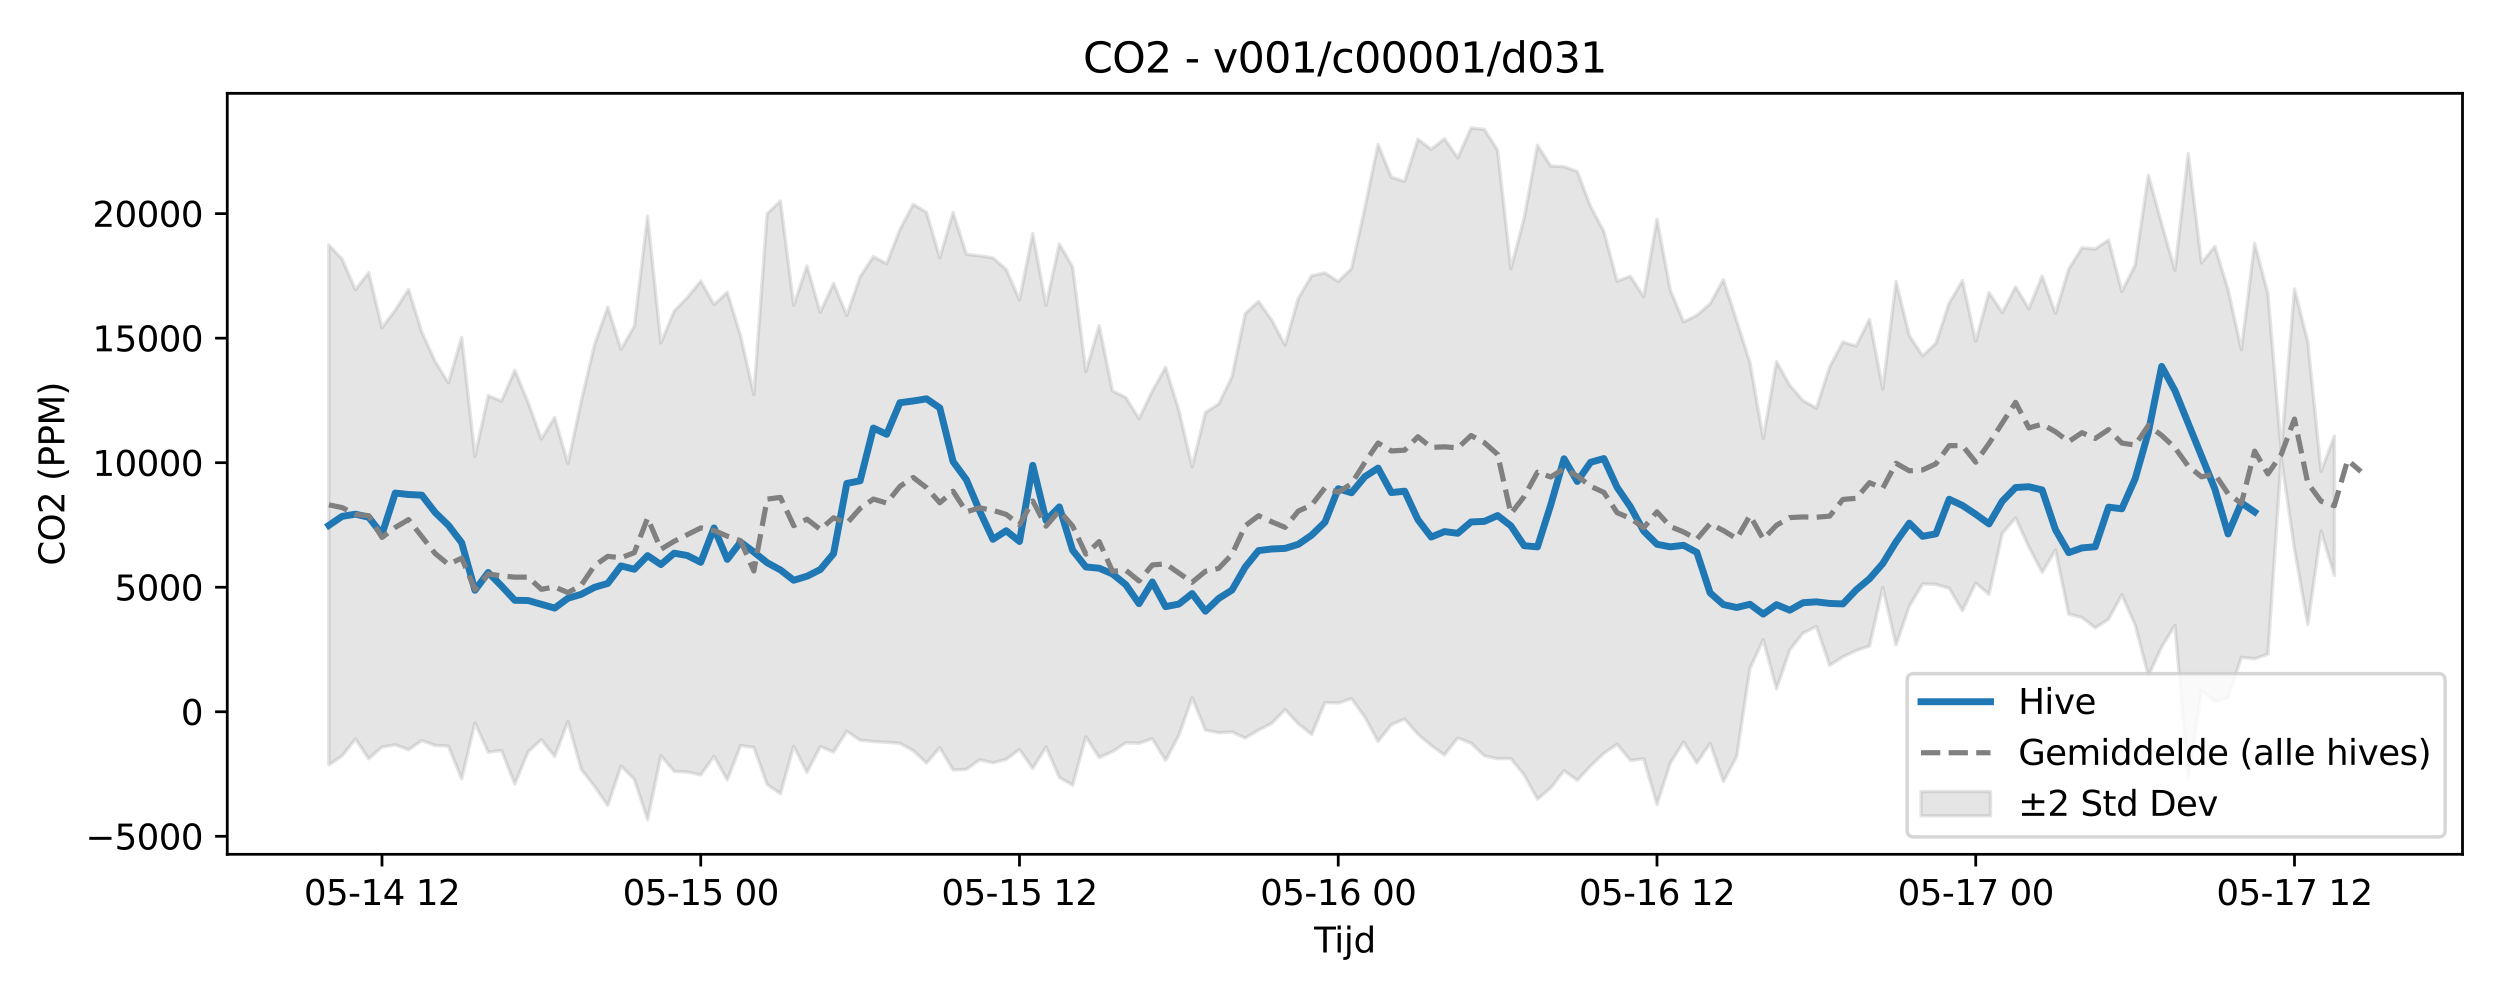 <?xml version="1.0" encoding="utf-8" standalone="no"?>
<!DOCTYPE svg PUBLIC "-//W3C//DTD SVG 1.1//EN"
  "http://www.w3.org/Graphics/SVG/1.1/DTD/svg11.dtd">
<svg xmlns:xlink="http://www.w3.org/1999/xlink" width="720pt" height="288pt" viewBox="0 0 720 288" xmlns="http://www.w3.org/2000/svg" version="1.1">
 <defs>
  <style type="text/css">*{stroke-linejoin: round; stroke-linecap: butt}</style>
 </defs>
 <g id="figure_1">
  <g id="patch_1">
   <path d="M 0 288 
L 720 288 
L 720 0 
L 0 0 
z
" style="fill: #ffffff"/>
  </g>
  <g id="axes_1">
   <g id="patch_2">
    <path d="M 65.45 246.04 
L 709.2 246.04 
L 709.2 26.88 
L 65.45 26.88 
z
" style="fill: #ffffff"/>
   </g>
   <g id="FillBetweenPolyCollection_1">
    <defs>
     <path id="mbd00a6a87f" d="M 94.711 -217.484 
L 94.711 -67.719 
L 98.536 -70.3 
L 102.361 -75.153 
L 106.186 -69.49 
L 110.011 -72.833 
L 113.836 -73.496 
L 117.661 -72.071 
L 121.486 -74.712 
L 125.311 -73.316 
L 129.136 -73.139 
L 132.962 -63.67 
L 136.787 -79.808 
L 140.612 -71.37 
L 144.437 -71.847 
L 148.262 -62.222 
L 152.087 -71.43 
L 155.912 -75.004 
L 159.737 -70.126 
L 163.562 -80.148 
L 167.387 -66.465 
L 171.212 -61.518 
L 175.037 -56.016 
L 178.862 -67.358 
L 182.687 -63.566 
L 186.512 -51.922 
L 190.337 -70.375 
L 194.162 -65.839 
L 197.987 -65.643 
L 201.812 -64.826 
L 205.637 -70.174 
L 209.462 -63.376 
L 213.287 -73.263 
L 217.112 -72.746 
L 220.937 -62.05 
L 224.762 -59.396 
L 228.587 -73.09 
L 232.412 -65.553 
L 236.237 -72.99 
L 240.062 -71.408 
L 243.887 -77.386 
L 247.712 -74.839 
L 251.537 -74.431 
L 255.362 -74.228 
L 259.187 -73.925 
L 263.012 -71.822 
L 266.837 -68.265 
L 270.662 -72.653 
L 274.487 -66.238 
L 278.312 -66.418 
L 282.137 -69.169 
L 285.962 -68.306 
L 289.787 -69.302 
L 293.612 -72.132 
L 297.437 -66.703 
L 301.262 -72.861 
L 305.087 -64.097 
L 308.912 -61.862 
L 312.737 -75.792 
L 316.562 -69.828 
L 320.387 -71.517 
L 324.212 -74.045 
L 328.037 -73.94 
L 331.862 -75.235 
L 335.687 -69.012 
L 339.512 -76.202 
L 343.337 -87.072 
L 347.162 -77.752 
L 350.987 -76.963 
L 354.812 -77.187 
L 358.637 -75.434 
L 362.462 -77.743 
L 366.287 -79.683 
L 370.112 -83.624 
L 373.937 -79.524 
L 377.762 -76.484 
L 381.587 -85.646 
L 385.412 -85.521 
L 389.238 -86.777 
L 393.063 -81.529 
L 396.888 -74.449 
L 400.713 -79.289 
L 404.538 -80.915 
L 408.363 -76.555 
L 412.188 -73.286 
L 416.013 -70.595 
L 419.838 -75.454 
L 423.663 -73.965 
L 427.488 -70.311 
L 431.313 -69.505 
L 435.138 -69.524 
L 438.963 -64.808 
L 442.788 -57.842 
L 446.613 -61.063 
L 450.438 -66.044 
L 454.263 -63.276 
L 458.088 -67.404 
L 461.913 -71.04 
L 465.738 -73.646 
L 469.563 -68.979 
L 473.388 -69.474 
L 477.213 -56.308 
L 481.038 -68.233 
L 484.863 -74.312 
L 488.688 -68.246 
L 492.513 -73.902 
L 496.338 -62.924 
L 500.163 -70.121 
L 503.988 -95.517 
L 507.813 -103.771 
L 511.638 -89.599 
L 515.463 -100.86 
L 519.288 -105.647 
L 523.113 -107.594 
L 526.938 -96.389 
L 530.763 -98.827 
L 534.588 -100.634 
L 538.413 -101.928 
L 542.238 -118.801 
L 546.063 -102.253 
L 549.888 -113.442 
L 553.713 -119.812 
L 557.538 -119.701 
L 561.363 -118.579 
L 565.188 -112.114 
L 569.013 -120.1 
L 572.838 -116.815 
L 576.663 -134.402 
L 580.488 -138.836 
L 584.313 -130.461 
L 588.138 -123.151 
L 591.963 -129.571 
L 595.788 -111.133 
L 599.613 -110.174 
L 603.438 -107.184 
L 607.263 -109.648 
L 611.088 -116.718 
L 614.913 -108.03 
L 618.738 -93.376 
L 622.563 -101.662 
L 626.388 -107.893 
L 630.213 -63.744 
L 634.038 -89.079 
L 637.863 -85.968 
L 641.688 -87.015 
L 645.514 -98.702 
L 649.339 -98.279 
L 653.164 -99.632 
L 656.989 -156.094 
L 660.814 -129.819 
L 664.639 -108.152 
L 668.464 -135.073 
L 672.289 -122.275 
L 672.289 -162.425 
L 672.289 -162.425 
L 668.464 -152.25 
L 664.639 -189.584 
L 660.814 -204.785 
L 656.989 -158.123 
L 653.164 -203.417 
L 649.339 -217.888 
L 645.514 -187.303 
L 641.688 -204.616 
L 637.863 -217.02 
L 634.038 -212.27 
L 630.213 -243.749 
L 626.388 -210.196 
L 622.563 -223.555 
L 618.738 -237.526 
L 614.913 -211.611 
L 611.088 -204.088 
L 607.263 -218.904 
L 603.438 -216.289 
L 599.613 -216.607 
L 595.788 -210.497 
L 591.963 -197.783 
L 588.138 -208.51 
L 584.313 -199.062 
L 580.488 -205.387 
L 576.663 -197.98 
L 572.838 -203.743 
L 569.013 -189.713 
L 565.188 -207.173 
L 561.363 -200.736 
L 557.538 -189.141 
L 553.713 -185.522 
L 549.888 -191.37 
L 546.063 -206.918 
L 542.238 -175.982 
L 538.413 -196.033 
L 534.588 -188.337 
L 530.763 -189.512 
L 526.938 -182.314 
L 523.113 -170.478 
L 519.288 -172.599 
L 515.463 -177.018 
L 511.638 -183.851 
L 507.813 -161.713 
L 503.988 -183.57 
L 500.163 -195.626 
L 496.338 -207.461 
L 492.513 -200.502 
L 488.688 -197.186 
L 484.863 -195.291 
L 481.038 -204.503 
L 477.213 -224.881 
L 473.388 -202.535 
L 469.563 -208.434 
L 465.738 -207.035 
L 461.913 -221.353 
L 458.088 -228.522 
L 454.263 -238.578 
L 450.438 -239.986 
L 446.613 -240.192 
L 442.788 -246.159 
L 438.963 -225.201 
L 435.138 -210.596 
L 431.313 -244.747 
L 427.488 -250.734 
L 423.663 -251.158 
L 419.838 -242.551 
L 416.013 -248.047 
L 412.188 -244.994 
L 408.363 -247.901 
L 404.538 -235.784 
L 400.713 -236.961 
L 396.888 -246.359 
L 393.063 -228.104 
L 389.238 -210.613 
L 385.412 -206.952 
L 381.587 -209.394 
L 377.762 -208.617 
L 373.937 -202.129 
L 370.112 -188.618 
L 366.287 -195.745 
L 362.462 -201.209 
L 358.637 -197.718 
L 354.812 -179.487 
L 350.987 -171.655 
L 347.162 -169.2 
L 343.337 -153.536 
L 339.512 -169.801 
L 335.687 -182.22 
L 331.862 -175.342 
L 328.037 -167.423 
L 324.212 -173.556 
L 320.387 -175.422 
L 316.562 -194.235 
L 312.737 -181.004 
L 308.912 -211.136 
L 305.087 -217.717 
L 301.262 -200.076 
L 297.437 -220.736 
L 293.612 -201.631 
L 289.787 -210.402 
L 285.962 -213.745 
L 282.137 -214.321 
L 278.312 -214.778 
L 274.487 -226.817 
L 270.662 -213.743 
L 266.837 -226.844 
L 263.012 -229.158 
L 259.187 -221.926 
L 255.362 -212.033 
L 251.537 -214.105 
L 247.712 -208.302 
L 243.887 -197.178 
L 240.062 -206.328 
L 236.237 -198.048 
L 232.412 -211.383 
L 228.587 -200.125 
L 224.762 -230.116 
L 220.937 -226.444 
L 217.112 -174.367 
L 213.287 -191.289 
L 209.462 -203.805 
L 205.637 -200.29 
L 201.812 -207.072 
L 197.987 -202.358 
L 194.162 -198.39 
L 190.337 -189.245 
L 186.512 -225.744 
L 182.687 -194.085 
L 178.862 -187.406 
L 175.037 -199.525 
L 171.212 -188.665 
L 167.387 -172.435 
L 163.562 -154.523 
L 159.737 -167.793 
L 155.912 -161.553 
L 152.087 -172.149 
L 148.262 -181.331 
L 144.437 -172.491 
L 140.612 -174.036 
L 136.787 -156.578 
L 132.962 -190.845 
L 129.136 -177.748 
L 125.311 -183.89 
L 121.486 -192.369 
L 117.661 -204.636 
L 113.836 -198.715 
L 110.011 -193.614 
L 106.186 -209.475 
L 102.361 -204.58 
L 98.536 -213.331 
L 94.711 -217.484 
z
" style="stroke: #808080; stroke-opacity: 0.2"/>
    </defs>
    <g clip-path="url(#pf052d37b49)">
     <use xlink:href="#mbd00a6a87f" x="0" y="288" style="fill: #808080; fill-opacity: 0.2; stroke: #808080; stroke-opacity: 0.2"/>
    </g>
   </g>
   <g id="matplotlib.axis_1">
    <g id="xtick_1">
     <g id="line2d_1">
      <defs>
       <path id="m61d71267be" d="M 0 0 
L 0 3.5 
" style="stroke: #000000; stroke-width: 0.8"/>
      </defs>
      <g>
       <use xlink:href="#m61d71267be" x="110.011" y="246.04" style="stroke: #000000; stroke-width: 0.8"/>
      </g>
     </g>
     <g id="text_1">
      <!-- 05-14 12 -->
      <g transform="translate(87.531 260.638) scale(0.1 -0.1)">
       <defs>
        <path id="DejaVuSans-30" d="M 2034 4250 
Q 1547 4250 1301 3770 
Q 1056 3291 1056 2328 
Q 1056 1369 1301 889 
Q 1547 409 2034 409 
Q 2525 409 2770 889 
Q 3016 1369 3016 2328 
Q 3016 3291 2770 3770 
Q 2525 4250 2034 4250 
z
M 2034 4750 
Q 2819 4750 3233 4129 
Q 3647 3509 3647 2328 
Q 3647 1150 3233 529 
Q 2819 -91 2034 -91 
Q 1250 -91 836 529 
Q 422 1150 422 2328 
Q 422 3509 836 4129 
Q 1250 4750 2034 4750 
z
" transform="scale(0.016)"/>
        <path id="DejaVuSans-35" d="M 691 4666 
L 3169 4666 
L 3169 4134 
L 1269 4134 
L 1269 2991 
Q 1406 3038 1543 3061 
Q 1681 3084 1819 3084 
Q 2600 3084 3056 2656 
Q 3513 2228 3513 1497 
Q 3513 744 3044 326 
Q 2575 -91 1722 -91 
Q 1428 -91 1123 -41 
Q 819 9 494 109 
L 494 744 
Q 775 591 1075 516 
Q 1375 441 1709 441 
Q 2250 441 2565 725 
Q 2881 1009 2881 1497 
Q 2881 1984 2565 2268 
Q 2250 2553 1709 2553 
Q 1456 2553 1204 2497 
Q 953 2441 691 2322 
L 691 4666 
z
" transform="scale(0.016)"/>
        <path id="DejaVuSans-2d" d="M 313 2009 
L 1997 2009 
L 1997 1497 
L 313 1497 
L 313 2009 
z
" transform="scale(0.016)"/>
        <path id="DejaVuSans-31" d="M 794 531 
L 1825 531 
L 1825 4091 
L 703 3866 
L 703 4441 
L 1819 4666 
L 2450 4666 
L 2450 531 
L 3481 531 
L 3481 0 
L 794 0 
L 794 531 
z
" transform="scale(0.016)"/>
        <path id="DejaVuSans-34" d="M 2419 4116 
L 825 1625 
L 2419 1625 
L 2419 4116 
z
M 2253 4666 
L 3047 4666 
L 3047 1625 
L 3713 1625 
L 3713 1100 
L 3047 1100 
L 3047 0 
L 2419 0 
L 2419 1100 
L 313 1100 
L 313 1709 
L 2253 4666 
z
" transform="scale(0.016)"/>
        <path id="DejaVuSans-20" transform="scale(0.016)"/>
        <path id="DejaVuSans-32" d="M 1228 531 
L 3431 531 
L 3431 0 
L 469 0 
L 469 531 
Q 828 903 1448 1529 
Q 2069 2156 2228 2338 
Q 2531 2678 2651 2914 
Q 2772 3150 2772 3378 
Q 2772 3750 2511 3984 
Q 2250 4219 1831 4219 
Q 1534 4219 1204 4116 
Q 875 4013 500 3803 
L 500 4441 
Q 881 4594 1212 4672 
Q 1544 4750 1819 4750 
Q 2544 4750 2975 4387 
Q 3406 4025 3406 3419 
Q 3406 3131 3298 2873 
Q 3191 2616 2906 2266 
Q 2828 2175 2409 1742 
Q 1991 1309 1228 531 
z
" transform="scale(0.016)"/>
       </defs>
       <use xlink:href="#DejaVuSans-30"/>
       <use xlink:href="#DejaVuSans-35" transform="translate(63.623 0)"/>
       <use xlink:href="#DejaVuSans-2d" transform="translate(127.246 0)"/>
       <use xlink:href="#DejaVuSans-31" transform="translate(163.33 0)"/>
       <use xlink:href="#DejaVuSans-34" transform="translate(226.953 0)"/>
       <use xlink:href="#DejaVuSans-20" transform="translate(290.576 0)"/>
       <use xlink:href="#DejaVuSans-31" transform="translate(322.363 0)"/>
       <use xlink:href="#DejaVuSans-32" transform="translate(385.986 0)"/>
      </g>
     </g>
    </g>
    <g id="xtick_2">
     <g id="line2d_2">
      <g>
       <use xlink:href="#m61d71267be" x="201.812" y="246.04" style="stroke: #000000; stroke-width: 0.8"/>
      </g>
     </g>
     <g id="text_2">
      <!-- 05-15 00 -->
      <g transform="translate(179.331 260.638) scale(0.1 -0.1)">
       <use xlink:href="#DejaVuSans-30"/>
       <use xlink:href="#DejaVuSans-35" transform="translate(63.623 0)"/>
       <use xlink:href="#DejaVuSans-2d" transform="translate(127.246 0)"/>
       <use xlink:href="#DejaVuSans-31" transform="translate(163.33 0)"/>
       <use xlink:href="#DejaVuSans-35" transform="translate(226.953 0)"/>
       <use xlink:href="#DejaVuSans-20" transform="translate(290.576 0)"/>
       <use xlink:href="#DejaVuSans-30" transform="translate(322.363 0)"/>
       <use xlink:href="#DejaVuSans-30" transform="translate(385.986 0)"/>
      </g>
     </g>
    </g>
    <g id="xtick_3">
     <g id="line2d_3">
      <g>
       <use xlink:href="#m61d71267be" x="293.612" y="246.04" style="stroke: #000000; stroke-width: 0.8"/>
      </g>
     </g>
     <g id="text_3">
      <!-- 05-15 12 -->
      <g transform="translate(271.132 260.638) scale(0.1 -0.1)">
       <use xlink:href="#DejaVuSans-30"/>
       <use xlink:href="#DejaVuSans-35" transform="translate(63.623 0)"/>
       <use xlink:href="#DejaVuSans-2d" transform="translate(127.246 0)"/>
       <use xlink:href="#DejaVuSans-31" transform="translate(163.33 0)"/>
       <use xlink:href="#DejaVuSans-35" transform="translate(226.953 0)"/>
       <use xlink:href="#DejaVuSans-20" transform="translate(290.576 0)"/>
       <use xlink:href="#DejaVuSans-31" transform="translate(322.363 0)"/>
       <use xlink:href="#DejaVuSans-32" transform="translate(385.986 0)"/>
      </g>
     </g>
    </g>
    <g id="xtick_4">
     <g id="line2d_4">
      <g>
       <use xlink:href="#m61d71267be" x="385.412" y="246.04" style="stroke: #000000; stroke-width: 0.8"/>
      </g>
     </g>
     <g id="text_4">
      <!-- 05-16 00 -->
      <g transform="translate(362.932 260.638) scale(0.1 -0.1)">
       <defs>
        <path id="DejaVuSans-36" d="M 2113 2584 
Q 1688 2584 1439 2293 
Q 1191 2003 1191 1497 
Q 1191 994 1439 701 
Q 1688 409 2113 409 
Q 2538 409 2786 701 
Q 3034 994 3034 1497 
Q 3034 2003 2786 2293 
Q 2538 2584 2113 2584 
z
M 3366 4563 
L 3366 3988 
Q 3128 4100 2886 4159 
Q 2644 4219 2406 4219 
Q 1781 4219 1451 3797 
Q 1122 3375 1075 2522 
Q 1259 2794 1537 2939 
Q 1816 3084 2150 3084 
Q 2853 3084 3261 2657 
Q 3669 2231 3669 1497 
Q 3669 778 3244 343 
Q 2819 -91 2113 -91 
Q 1303 -91 875 529 
Q 447 1150 447 2328 
Q 447 3434 972 4092 
Q 1497 4750 2381 4750 
Q 2619 4750 2861 4703 
Q 3103 4656 3366 4563 
z
" transform="scale(0.016)"/>
       </defs>
       <use xlink:href="#DejaVuSans-30"/>
       <use xlink:href="#DejaVuSans-35" transform="translate(63.623 0)"/>
       <use xlink:href="#DejaVuSans-2d" transform="translate(127.246 0)"/>
       <use xlink:href="#DejaVuSans-31" transform="translate(163.33 0)"/>
       <use xlink:href="#DejaVuSans-36" transform="translate(226.953 0)"/>
       <use xlink:href="#DejaVuSans-20" transform="translate(290.576 0)"/>
       <use xlink:href="#DejaVuSans-30" transform="translate(322.363 0)"/>
       <use xlink:href="#DejaVuSans-30" transform="translate(385.986 0)"/>
      </g>
     </g>
    </g>
    <g id="xtick_5">
     <g id="line2d_5">
      <g>
       <use xlink:href="#m61d71267be" x="477.213" y="246.04" style="stroke: #000000; stroke-width: 0.8"/>
      </g>
     </g>
     <g id="text_5">
      <!-- 05-16 12 -->
      <g transform="translate(454.732 260.638) scale(0.1 -0.1)">
       <use xlink:href="#DejaVuSans-30"/>
       <use xlink:href="#DejaVuSans-35" transform="translate(63.623 0)"/>
       <use xlink:href="#DejaVuSans-2d" transform="translate(127.246 0)"/>
       <use xlink:href="#DejaVuSans-31" transform="translate(163.33 0)"/>
       <use xlink:href="#DejaVuSans-36" transform="translate(226.953 0)"/>
       <use xlink:href="#DejaVuSans-20" transform="translate(290.576 0)"/>
       <use xlink:href="#DejaVuSans-31" transform="translate(322.363 0)"/>
       <use xlink:href="#DejaVuSans-32" transform="translate(385.986 0)"/>
      </g>
     </g>
    </g>
    <g id="xtick_6">
     <g id="line2d_6">
      <g>
       <use xlink:href="#m61d71267be" x="569.013" y="246.04" style="stroke: #000000; stroke-width: 0.8"/>
      </g>
     </g>
     <g id="text_6">
      <!-- 05-17 00 -->
      <g transform="translate(546.533 260.638) scale(0.1 -0.1)">
       <defs>
        <path id="DejaVuSans-37" d="M 525 4666 
L 3525 4666 
L 3525 4397 
L 1831 0 
L 1172 0 
L 2766 4134 
L 525 4134 
L 525 4666 
z
" transform="scale(0.016)"/>
       </defs>
       <use xlink:href="#DejaVuSans-30"/>
       <use xlink:href="#DejaVuSans-35" transform="translate(63.623 0)"/>
       <use xlink:href="#DejaVuSans-2d" transform="translate(127.246 0)"/>
       <use xlink:href="#DejaVuSans-31" transform="translate(163.33 0)"/>
       <use xlink:href="#DejaVuSans-37" transform="translate(226.953 0)"/>
       <use xlink:href="#DejaVuSans-20" transform="translate(290.576 0)"/>
       <use xlink:href="#DejaVuSans-30" transform="translate(322.363 0)"/>
       <use xlink:href="#DejaVuSans-30" transform="translate(385.986 0)"/>
      </g>
     </g>
    </g>
    <g id="xtick_7">
     <g id="line2d_7">
      <g>
       <use xlink:href="#m61d71267be" x="660.814" y="246.04" style="stroke: #000000; stroke-width: 0.8"/>
      </g>
     </g>
     <g id="text_7">
      <!-- 05-17 12 -->
      <g transform="translate(638.333 260.638) scale(0.1 -0.1)">
       <use xlink:href="#DejaVuSans-30"/>
       <use xlink:href="#DejaVuSans-35" transform="translate(63.623 0)"/>
       <use xlink:href="#DejaVuSans-2d" transform="translate(127.246 0)"/>
       <use xlink:href="#DejaVuSans-31" transform="translate(163.33 0)"/>
       <use xlink:href="#DejaVuSans-37" transform="translate(226.953 0)"/>
       <use xlink:href="#DejaVuSans-20" transform="translate(290.576 0)"/>
       <use xlink:href="#DejaVuSans-31" transform="translate(322.363 0)"/>
       <use xlink:href="#DejaVuSans-32" transform="translate(385.986 0)"/>
      </g>
     </g>
    </g>
    <g id="text_8">
     <!-- Tijd -->
     <g transform="translate(378.475 274.317) scale(0.1 -0.1)">
      <defs>
       <path id="DejaVuSans-54" d="M -19 4666 
L 3928 4666 
L 3928 4134 
L 2272 4134 
L 2272 0 
L 1638 0 
L 1638 4134 
L -19 4134 
L -19 4666 
z
" transform="scale(0.016)"/>
       <path id="DejaVuSans-69" d="M 603 3500 
L 1178 3500 
L 1178 0 
L 603 0 
L 603 3500 
z
M 603 4863 
L 1178 4863 
L 1178 4134 
L 603 4134 
L 603 4863 
z
" transform="scale(0.016)"/>
       <path id="DejaVuSans-6a" d="M 603 3500 
L 1178 3500 
L 1178 -63 
Q 1178 -731 923 -1031 
Q 669 -1331 103 -1331 
L -116 -1331 
L -116 -844 
L 38 -844 
Q 366 -844 484 -692 
Q 603 -541 603 -63 
L 603 3500 
z
M 603 4863 
L 1178 4863 
L 1178 4134 
L 603 4134 
L 603 4863 
z
" transform="scale(0.016)"/>
       <path id="DejaVuSans-64" d="M 2906 2969 
L 2906 4863 
L 3481 4863 
L 3481 0 
L 2906 0 
L 2906 525 
Q 2725 213 2448 61 
Q 2172 -91 1784 -91 
Q 1150 -91 751 415 
Q 353 922 353 1747 
Q 353 2572 751 3078 
Q 1150 3584 1784 3584 
Q 2172 3584 2448 3432 
Q 2725 3281 2906 2969 
z
M 947 1747 
Q 947 1113 1208 752 
Q 1469 391 1925 391 
Q 2381 391 2643 752 
Q 2906 1113 2906 1747 
Q 2906 2381 2643 2742 
Q 2381 3103 1925 3103 
Q 1469 3103 1208 2742 
Q 947 2381 947 1747 
z
" transform="scale(0.016)"/>
      </defs>
      <use xlink:href="#DejaVuSans-54"/>
      <use xlink:href="#DejaVuSans-69" transform="translate(57.959 0)"/>
      <use xlink:href="#DejaVuSans-6a" transform="translate(85.742 0)"/>
      <use xlink:href="#DejaVuSans-64" transform="translate(113.525 0)"/>
     </g>
    </g>
   </g>
   <g id="matplotlib.axis_2">
    <g id="ytick_1">
     <g id="line2d_8">
      <defs>
       <path id="mc02ffbffc0" d="M 0 0 
L -3.5 0 
" style="stroke: #000000; stroke-width: 0.8"/>
      </defs>
      <g>
       <use xlink:href="#mc02ffbffc0" x="65.45" y="240.855" style="stroke: #000000; stroke-width: 0.8"/>
      </g>
     </g>
     <g id="text_9">
      <!-- −5000 -->
      <g transform="translate(24.62 244.654) scale(0.1 -0.1)">
       <defs>
        <path id="DejaVuSans-2212" d="M 678 2272 
L 4684 2272 
L 4684 1741 
L 678 1741 
L 678 2272 
z
" transform="scale(0.016)"/>
       </defs>
       <use xlink:href="#DejaVuSans-2212"/>
       <use xlink:href="#DejaVuSans-35" transform="translate(83.789 0)"/>
       <use xlink:href="#DejaVuSans-30" transform="translate(147.412 0)"/>
       <use xlink:href="#DejaVuSans-30" transform="translate(211.035 0)"/>
       <use xlink:href="#DejaVuSans-30" transform="translate(274.658 0)"/>
      </g>
     </g>
    </g>
    <g id="ytick_2">
     <g id="line2d_9">
      <g>
       <use xlink:href="#mc02ffbffc0" x="65.45" y="204.989" style="stroke: #000000; stroke-width: 0.8"/>
      </g>
     </g>
     <g id="text_10">
      <!-- 0 -->
      <g transform="translate(52.087 208.788) scale(0.1 -0.1)">
       <use xlink:href="#DejaVuSans-30"/>
      </g>
     </g>
    </g>
    <g id="ytick_3">
     <g id="line2d_10">
      <g>
       <use xlink:href="#mc02ffbffc0" x="65.45" y="169.124" style="stroke: #000000; stroke-width: 0.8"/>
      </g>
     </g>
     <g id="text_11">
      <!-- 5000 -->
      <g transform="translate(33 172.923) scale(0.1 -0.1)">
       <use xlink:href="#DejaVuSans-35"/>
       <use xlink:href="#DejaVuSans-30" transform="translate(63.623 0)"/>
       <use xlink:href="#DejaVuSans-30" transform="translate(127.246 0)"/>
       <use xlink:href="#DejaVuSans-30" transform="translate(190.869 0)"/>
      </g>
     </g>
    </g>
    <g id="ytick_4">
     <g id="line2d_11">
      <g>
       <use xlink:href="#mc02ffbffc0" x="65.45" y="133.259" style="stroke: #000000; stroke-width: 0.8"/>
      </g>
     </g>
     <g id="text_12">
      <!-- 10000 -->
      <g transform="translate(26.637 137.058) scale(0.1 -0.1)">
       <use xlink:href="#DejaVuSans-31"/>
       <use xlink:href="#DejaVuSans-30" transform="translate(63.623 0)"/>
       <use xlink:href="#DejaVuSans-30" transform="translate(127.246 0)"/>
       <use xlink:href="#DejaVuSans-30" transform="translate(190.869 0)"/>
       <use xlink:href="#DejaVuSans-30" transform="translate(254.492 0)"/>
      </g>
     </g>
    </g>
    <g id="ytick_5">
     <g id="line2d_12">
      <g>
       <use xlink:href="#mc02ffbffc0" x="65.45" y="97.393" style="stroke: #000000; stroke-width: 0.8"/>
      </g>
     </g>
     <g id="text_13">
      <!-- 15000 -->
      <g transform="translate(26.637 101.192) scale(0.1 -0.1)">
       <use xlink:href="#DejaVuSans-31"/>
       <use xlink:href="#DejaVuSans-35" transform="translate(63.623 0)"/>
       <use xlink:href="#DejaVuSans-30" transform="translate(127.246 0)"/>
       <use xlink:href="#DejaVuSans-30" transform="translate(190.869 0)"/>
       <use xlink:href="#DejaVuSans-30" transform="translate(254.492 0)"/>
      </g>
     </g>
    </g>
    <g id="ytick_6">
     <g id="line2d_13">
      <g>
       <use xlink:href="#mc02ffbffc0" x="65.45" y="61.528" style="stroke: #000000; stroke-width: 0.8"/>
      </g>
     </g>
     <g id="text_14">
      <!-- 20000 -->
      <g transform="translate(26.637 65.327) scale(0.1 -0.1)">
       <use xlink:href="#DejaVuSans-32"/>
       <use xlink:href="#DejaVuSans-30" transform="translate(63.623 0)"/>
       <use xlink:href="#DejaVuSans-30" transform="translate(127.246 0)"/>
       <use xlink:href="#DejaVuSans-30" transform="translate(190.869 0)"/>
       <use xlink:href="#DejaVuSans-30" transform="translate(254.492 0)"/>
      </g>
     </g>
    </g>
    <g id="text_15">
     <!-- CO2 (PPM) -->
     <g transform="translate(18.541 162.903) rotate(-90) scale(0.1 -0.1)">
      <defs>
       <path id="DejaVuSans-43" d="M 4122 4306 
L 4122 3641 
Q 3803 3938 3442 4084 
Q 3081 4231 2675 4231 
Q 1875 4231 1450 3742 
Q 1025 3253 1025 2328 
Q 1025 1406 1450 917 
Q 1875 428 2675 428 
Q 3081 428 3442 575 
Q 3803 722 4122 1019 
L 4122 359 
Q 3791 134 3420 21 
Q 3050 -91 2638 -91 
Q 1578 -91 968 557 
Q 359 1206 359 2328 
Q 359 3453 968 4101 
Q 1578 4750 2638 4750 
Q 3056 4750 3426 4639 
Q 3797 4528 4122 4306 
z
" transform="scale(0.016)"/>
       <path id="DejaVuSans-4f" d="M 2522 4238 
Q 1834 4238 1429 3725 
Q 1025 3213 1025 2328 
Q 1025 1447 1429 934 
Q 1834 422 2522 422 
Q 3209 422 3611 934 
Q 4013 1447 4013 2328 
Q 4013 3213 3611 3725 
Q 3209 4238 2522 4238 
z
M 2522 4750 
Q 3503 4750 4090 4092 
Q 4678 3434 4678 2328 
Q 4678 1225 4090 567 
Q 3503 -91 2522 -91 
Q 1538 -91 948 565 
Q 359 1222 359 2328 
Q 359 3434 948 4092 
Q 1538 4750 2522 4750 
z
" transform="scale(0.016)"/>
       <path id="DejaVuSans-28" d="M 1984 4856 
Q 1566 4138 1362 3434 
Q 1159 2731 1159 2009 
Q 1159 1288 1364 580 
Q 1569 -128 1984 -844 
L 1484 -844 
Q 1016 -109 783 600 
Q 550 1309 550 2009 
Q 550 2706 781 3412 
Q 1013 4119 1484 4856 
L 1984 4856 
z
" transform="scale(0.016)"/>
       <path id="DejaVuSans-50" d="M 1259 4147 
L 1259 2394 
L 2053 2394 
Q 2494 2394 2734 2622 
Q 2975 2850 2975 3272 
Q 2975 3691 2734 3919 
Q 2494 4147 2053 4147 
L 1259 4147 
z
M 628 4666 
L 2053 4666 
Q 2838 4666 3239 4311 
Q 3641 3956 3641 3272 
Q 3641 2581 3239 2228 
Q 2838 1875 2053 1875 
L 1259 1875 
L 1259 0 
L 628 0 
L 628 4666 
z
" transform="scale(0.016)"/>
       <path id="DejaVuSans-4d" d="M 628 4666 
L 1569 4666 
L 2759 1491 
L 3956 4666 
L 4897 4666 
L 4897 0 
L 4281 0 
L 4281 4097 
L 3078 897 
L 2444 897 
L 1241 4097 
L 1241 0 
L 628 0 
L 628 4666 
z
" transform="scale(0.016)"/>
       <path id="DejaVuSans-29" d="M 513 4856 
L 1013 4856 
Q 1481 4119 1714 3412 
Q 1947 2706 1947 2009 
Q 1947 1309 1714 600 
Q 1481 -109 1013 -844 
L 513 -844 
Q 928 -128 1133 580 
Q 1338 1288 1338 2009 
Q 1338 2731 1133 3434 
Q 928 4138 513 4856 
z
" transform="scale(0.016)"/>
      </defs>
      <use xlink:href="#DejaVuSans-43"/>
      <use xlink:href="#DejaVuSans-4f" transform="translate(69.824 0)"/>
      <use xlink:href="#DejaVuSans-32" transform="translate(148.535 0)"/>
      <use xlink:href="#DejaVuSans-20" transform="translate(212.158 0)"/>
      <use xlink:href="#DejaVuSans-28" transform="translate(243.945 0)"/>
      <use xlink:href="#DejaVuSans-50" transform="translate(282.959 0)"/>
      <use xlink:href="#DejaVuSans-50" transform="translate(343.262 0)"/>
      <use xlink:href="#DejaVuSans-4d" transform="translate(403.564 0)"/>
      <use xlink:href="#DejaVuSans-29" transform="translate(489.844 0)"/>
     </g>
    </g>
   </g>
   <g id="line2d_14">
    <path d="M 94.711 151.306 
L 98.536 148.707 
L 102.361 148.082 
L 106.186 148.965 
L 110.011 153.872 
L 113.836 141.998 
L 117.661 142.419 
L 121.486 142.603 
L 125.311 147.574 
L 129.136 151.282 
L 132.962 156.291 
L 136.787 169.98 
L 140.612 164.887 
L 144.437 168.765 
L 148.262 172.885 
L 152.087 172.95 
L 159.737 175.13 
L 163.562 172.302 
L 167.387 171.166 
L 171.212 169.155 
L 175.037 168.026 
L 178.862 162.977 
L 182.687 163.95 
L 186.512 160.019 
L 190.337 162.587 
L 194.162 159.316 
L 197.987 160.002 
L 201.812 161.936 
L 205.637 152.057 
L 209.462 161.097 
L 213.287 156.124 
L 217.112 158.981 
L 220.937 162.056 
L 224.762 164.143 
L 228.587 167.108 
L 232.412 165.961 
L 236.237 164.033 
L 240.062 159.45 
L 243.887 139.224 
L 247.712 138.473 
L 251.537 123.286 
L 255.362 125.069 
L 259.187 115.981 
L 263.012 115.476 
L 266.837 114.86 
L 270.662 117.475 
L 274.487 132.941 
L 278.312 138.155 
L 282.137 147.148 
L 285.962 155.318 
L 289.787 152.853 
L 293.612 155.937 
L 297.437 134.019 
L 301.262 149.869 
L 305.087 145.998 
L 308.912 158.458 
L 312.737 163.285 
L 316.562 163.644 
L 320.387 165.286 
L 324.212 168.374 
L 328.037 173.849 
L 331.862 167.613 
L 335.687 174.712 
L 339.512 173.97 
L 343.337 170.946 
L 347.162 176.027 
L 350.987 172.361 
L 354.812 169.932 
L 358.637 163.295 
L 362.462 158.565 
L 366.287 158.104 
L 370.112 157.941 
L 373.937 156.75 
L 377.762 154.111 
L 381.587 150.388 
L 385.412 140.754 
L 389.238 141.919 
L 393.063 137.292 
L 396.888 134.813 
L 400.713 141.864 
L 404.538 141.457 
L 408.363 149.671 
L 412.188 154.668 
L 416.013 153.103 
L 419.838 153.585 
L 423.663 150.314 
L 427.488 150.163 
L 431.313 148.48 
L 435.138 151.447 
L 438.963 157.156 
L 442.788 157.503 
L 446.613 145.428 
L 450.438 132.137 
L 454.263 138.65 
L 458.088 133.137 
L 461.913 132.061 
L 465.738 140.372 
L 469.563 145.967 
L 473.388 152.958 
L 477.213 156.753 
L 481.038 157.496 
L 484.863 157.047 
L 488.688 159.077 
L 492.513 170.755 
L 496.338 174.119 
L 500.163 174.96 
L 503.988 174.028 
L 507.813 176.864 
L 511.638 174.14 
L 515.463 175.733 
L 519.288 173.576 
L 523.113 173.332 
L 526.938 173.791 
L 530.763 173.925 
L 534.588 169.882 
L 538.413 166.687 
L 542.238 162.297 
L 546.063 156.062 
L 549.888 150.665 
L 553.713 154.462 
L 557.538 153.747 
L 561.363 143.789 
L 565.188 145.57 
L 569.013 148.119 
L 572.838 150.88 
L 576.663 144.339 
L 580.488 140.408 
L 584.313 140.181 
L 588.138 141.113 
L 591.963 152.521 
L 595.788 159.165 
L 599.613 157.795 
L 603.438 157.465 
L 607.263 146.062 
L 611.088 146.529 
L 614.913 137.9 
L 618.738 124.448 
L 622.563 105.527 
L 626.388 112.507 
L 634.038 131.36 
L 637.863 140.776 
L 641.688 153.766 
L 645.514 144.814 
L 649.339 147.44 
L 649.339 147.44 
" clip-path="url(#pf052d37b49)" style="fill: none; stroke: #1f77b4; stroke-width: 2; stroke-linecap: square"/>
   </g>
   <g id="line2d_15">
    <path d="M 94.711 145.398 
L 98.536 146.184 
L 102.361 148.134 
L 106.186 148.518 
L 110.011 154.777 
L 113.836 151.894 
L 117.661 149.646 
L 125.311 159.397 
L 129.136 162.557 
L 132.962 160.742 
L 136.787 169.807 
L 140.612 165.297 
L 144.437 165.831 
L 148.262 166.223 
L 152.087 166.211 
L 155.912 169.722 
L 159.737 169.04 
L 163.562 170.665 
L 167.387 168.55 
L 171.212 162.908 
L 175.037 160.23 
L 178.862 160.618 
L 182.687 159.174 
L 186.512 149.167 
L 190.337 158.19 
L 194.162 155.886 
L 201.812 152.051 
L 205.637 152.768 
L 209.462 154.41 
L 213.287 155.724 
L 217.112 164.443 
L 220.937 143.753 
L 224.762 143.244 
L 228.587 151.393 
L 232.412 149.532 
L 236.237 152.481 
L 240.062 149.132 
L 243.887 150.718 
L 247.712 146.43 
L 251.537 143.732 
L 255.362 144.87 
L 259.187 140.074 
L 263.012 137.51 
L 266.837 140.446 
L 270.662 144.802 
L 274.487 141.472 
L 278.312 147.402 
L 282.137 146.255 
L 285.962 146.974 
L 289.787 148.148 
L 293.612 151.118 
L 297.437 144.281 
L 301.262 151.532 
L 305.087 147.093 
L 308.912 151.501 
L 312.737 159.602 
L 316.562 155.969 
L 320.387 164.531 
L 324.212 164.2 
L 328.037 167.318 
L 331.862 162.712 
L 335.687 162.384 
L 343.337 167.696 
L 347.162 164.524 
L 350.987 163.691 
L 354.812 159.663 
L 358.637 151.424 
L 362.462 148.524 
L 366.287 150.286 
L 370.112 151.879 
L 373.937 147.174 
L 377.762 145.45 
L 381.587 140.48 
L 385.412 141.764 
L 389.238 139.305 
L 393.063 133.184 
L 396.888 127.596 
L 400.713 129.875 
L 404.538 129.65 
L 408.363 125.772 
L 412.188 128.86 
L 416.013 128.679 
L 419.838 128.998 
L 423.663 125.439 
L 427.488 127.477 
L 431.313 130.874 
L 435.138 147.94 
L 438.963 142.995 
L 442.788 135.999 
L 446.613 137.372 
L 450.438 134.985 
L 454.263 137.073 
L 458.088 140.037 
L 461.913 141.803 
L 465.738 147.66 
L 469.563 149.294 
L 473.388 151.995 
L 477.213 147.406 
L 481.038 151.632 
L 484.863 153.199 
L 488.688 155.284 
L 492.513 150.798 
L 496.338 152.808 
L 500.163 155.126 
L 503.988 148.456 
L 507.813 155.258 
L 511.638 151.275 
L 515.463 149.061 
L 519.288 148.877 
L 523.113 148.964 
L 526.938 148.649 
L 530.763 143.83 
L 534.588 143.514 
L 538.413 139.02 
L 542.238 140.609 
L 546.063 133.415 
L 549.888 135.594 
L 553.713 135.333 
L 557.538 133.579 
L 561.363 128.343 
L 565.188 128.357 
L 569.013 133.094 
L 572.838 127.721 
L 580.488 115.889 
L 584.313 123.239 
L 588.138 122.169 
L 591.963 124.323 
L 595.788 127.185 
L 599.613 124.61 
L 603.438 126.263 
L 607.263 123.724 
L 611.088 127.597 
L 614.913 128.18 
L 618.738 122.549 
L 622.563 125.391 
L 626.388 128.956 
L 630.213 134.254 
L 634.038 137.325 
L 637.863 136.506 
L 641.688 142.184 
L 645.514 144.997 
L 649.339 129.916 
L 653.164 136.476 
L 656.989 130.891 
L 660.814 120.698 
L 664.639 139.132 
L 668.464 144.339 
L 672.289 145.65 
L 676.114 132.51 
L 679.939 135.805 
L 679.939 135.805 
" clip-path="url(#pf052d37b49)" style="fill: none; stroke-dasharray: 5.55,2.4; stroke-dashoffset: 0; stroke: #808080; stroke-width: 1.5"/>
   </g>
   <g id="patch_3">
    <path d="M 65.45 246.04 
L 65.45 26.88 
" style="fill: none; stroke: #000000; stroke-width: 0.8; stroke-linejoin: miter; stroke-linecap: square"/>
   </g>
   <g id="patch_4">
    <path d="M 709.2 246.04 
L 709.2 26.88 
" style="fill: none; stroke: #000000; stroke-width: 0.8; stroke-linejoin: miter; stroke-linecap: square"/>
   </g>
   <g id="patch_5">
    <path d="M 65.45 246.04 
L 709.2 246.04 
" style="fill: none; stroke: #000000; stroke-width: 0.8; stroke-linejoin: miter; stroke-linecap: square"/>
   </g>
   <g id="patch_6">
    <path d="M 65.45 26.88 
L 709.2 26.88 
" style="fill: none; stroke: #000000; stroke-width: 0.8; stroke-linejoin: miter; stroke-linecap: square"/>
   </g>
   <g id="text_16">
    <!-- CO2 - v001/c00001/d031 -->
    <g transform="translate(311.922 20.88) scale(0.12 -0.12)">
     <defs>
      <path id="DejaVuSans-76" d="M 191 3500 
L 800 3500 
L 1894 563 
L 2988 3500 
L 3597 3500 
L 2284 0 
L 1503 0 
L 191 3500 
z
" transform="scale(0.016)"/>
      <path id="DejaVuSans-2f" d="M 1625 4666 
L 2156 4666 
L 531 -594 
L 0 -594 
L 1625 4666 
z
" transform="scale(0.016)"/>
      <path id="DejaVuSans-63" d="M 3122 3366 
L 3122 2828 
Q 2878 2963 2633 3030 
Q 2388 3097 2138 3097 
Q 1578 3097 1268 2742 
Q 959 2388 959 1747 
Q 959 1106 1268 751 
Q 1578 397 2138 397 
Q 2388 397 2633 464 
Q 2878 531 3122 666 
L 3122 134 
Q 2881 22 2623 -34 
Q 2366 -91 2075 -91 
Q 1284 -91 818 406 
Q 353 903 353 1747 
Q 353 2603 823 3093 
Q 1294 3584 2113 3584 
Q 2378 3584 2631 3529 
Q 2884 3475 3122 3366 
z
" transform="scale(0.016)"/>
      <path id="DejaVuSans-33" d="M 2597 2516 
Q 3050 2419 3304 2112 
Q 3559 1806 3559 1356 
Q 3559 666 3084 287 
Q 2609 -91 1734 -91 
Q 1441 -91 1130 -33 
Q 819 25 488 141 
L 488 750 
Q 750 597 1062 519 
Q 1375 441 1716 441 
Q 2309 441 2620 675 
Q 2931 909 2931 1356 
Q 2931 1769 2642 2001 
Q 2353 2234 1838 2234 
L 1294 2234 
L 1294 2753 
L 1863 2753 
Q 2328 2753 2575 2939 
Q 2822 3125 2822 3475 
Q 2822 3834 2567 4026 
Q 2313 4219 1838 4219 
Q 1578 4219 1281 4162 
Q 984 4106 628 3988 
L 628 4550 
Q 988 4650 1302 4700 
Q 1616 4750 1894 4750 
Q 2613 4750 3031 4423 
Q 3450 4097 3450 3541 
Q 3450 3153 3228 2886 
Q 3006 2619 2597 2516 
z
" transform="scale(0.016)"/>
     </defs>
     <use xlink:href="#DejaVuSans-43"/>
     <use xlink:href="#DejaVuSans-4f" transform="translate(69.824 0)"/>
     <use xlink:href="#DejaVuSans-32" transform="translate(148.535 0)"/>
     <use xlink:href="#DejaVuSans-20" transform="translate(212.158 0)"/>
     <use xlink:href="#DejaVuSans-2d" transform="translate(243.945 0)"/>
     <use xlink:href="#DejaVuSans-20" transform="translate(280.029 0)"/>
     <use xlink:href="#DejaVuSans-76" transform="translate(311.816 0)"/>
     <use xlink:href="#DejaVuSans-30" transform="translate(370.996 0)"/>
     <use xlink:href="#DejaVuSans-30" transform="translate(434.619 0)"/>
     <use xlink:href="#DejaVuSans-31" transform="translate(498.242 0)"/>
     <use xlink:href="#DejaVuSans-2f" transform="translate(561.865 0)"/>
     <use xlink:href="#DejaVuSans-63" transform="translate(595.557 0)"/>
     <use xlink:href="#DejaVuSans-30" transform="translate(650.537 0)"/>
     <use xlink:href="#DejaVuSans-30" transform="translate(714.16 0)"/>
     <use xlink:href="#DejaVuSans-30" transform="translate(777.783 0)"/>
     <use xlink:href="#DejaVuSans-30" transform="translate(841.406 0)"/>
     <use xlink:href="#DejaVuSans-31" transform="translate(905.029 0)"/>
     <use xlink:href="#DejaVuSans-2f" transform="translate(968.652 0)"/>
     <use xlink:href="#DejaVuSans-64" transform="translate(1002.344 0)"/>
     <use xlink:href="#DejaVuSans-30" transform="translate(1065.82 0)"/>
     <use xlink:href="#DejaVuSans-33" transform="translate(1129.443 0)"/>
     <use xlink:href="#DejaVuSans-31" transform="translate(1193.066 0)"/>
    </g>
   </g>
   <g id="legend_1">
    <g id="patch_7">
     <path d="M 551.256 241.04 
L 702.2 241.04 
Q 704.2 241.04 704.2 239.04 
L 704.2 196.006 
Q 704.2 194.006 702.2 194.006 
L 551.256 194.006 
Q 549.256 194.006 549.256 196.006 
L 549.256 239.04 
Q 549.256 241.04 551.256 241.04 
z
" style="fill: #ffffff; opacity: 0.8; stroke: #cccccc; stroke-linejoin: miter"/>
    </g>
    <g id="line2d_16">
     <path d="M 553.256 202.104 
L 563.256 202.104 
L 573.256 202.104 
" style="fill: none; stroke: #1f77b4; stroke-width: 2; stroke-linecap: square"/>
    </g>
    <g id="text_17">
     <!-- Hive -->
     <g transform="translate(581.256 205.604) scale(0.1 -0.1)">
      <defs>
       <path id="DejaVuSans-48" d="M 628 4666 
L 1259 4666 
L 1259 2753 
L 3553 2753 
L 3553 4666 
L 4184 4666 
L 4184 0 
L 3553 0 
L 3553 2222 
L 1259 2222 
L 1259 0 
L 628 0 
L 628 4666 
z
" transform="scale(0.016)"/>
       <path id="DejaVuSans-65" d="M 3597 1894 
L 3597 1613 
L 953 1613 
Q 991 1019 1311 708 
Q 1631 397 2203 397 
Q 2534 397 2845 478 
Q 3156 559 3463 722 
L 3463 178 
Q 3153 47 2828 -22 
Q 2503 -91 2169 -91 
Q 1331 -91 842 396 
Q 353 884 353 1716 
Q 353 2575 817 3079 
Q 1281 3584 2069 3584 
Q 2775 3584 3186 3129 
Q 3597 2675 3597 1894 
z
M 3022 2063 
Q 3016 2534 2758 2815 
Q 2500 3097 2075 3097 
Q 1594 3097 1305 2825 
Q 1016 2553 972 2059 
L 3022 2063 
z
" transform="scale(0.016)"/>
      </defs>
      <use xlink:href="#DejaVuSans-48"/>
      <use xlink:href="#DejaVuSans-69" transform="translate(75.195 0)"/>
      <use xlink:href="#DejaVuSans-76" transform="translate(102.979 0)"/>
      <use xlink:href="#DejaVuSans-65" transform="translate(162.158 0)"/>
     </g>
    </g>
    <g id="line2d_17">
     <path d="M 553.256 216.782 
L 563.256 216.782 
L 573.256 216.782 
" style="fill: none; stroke-dasharray: 5.55,2.4; stroke-dashoffset: 0; stroke: #808080; stroke-width: 1.5"/>
    </g>
    <g id="text_18">
     <!-- Gemiddelde (alle hives) -->
     <g transform="translate(581.256 220.282) scale(0.1 -0.1)">
      <defs>
       <path id="DejaVuSans-47" d="M 3809 666 
L 3809 1919 
L 2778 1919 
L 2778 2438 
L 4434 2438 
L 4434 434 
Q 4069 175 3628 42 
Q 3188 -91 2688 -91 
Q 1594 -91 976 548 
Q 359 1188 359 2328 
Q 359 3472 976 4111 
Q 1594 4750 2688 4750 
Q 3144 4750 3555 4637 
Q 3966 4525 4313 4306 
L 4313 3634 
Q 3963 3931 3569 4081 
Q 3175 4231 2741 4231 
Q 1884 4231 1454 3753 
Q 1025 3275 1025 2328 
Q 1025 1384 1454 906 
Q 1884 428 2741 428 
Q 3075 428 3337 486 
Q 3600 544 3809 666 
z
" transform="scale(0.016)"/>
       <path id="DejaVuSans-6d" d="M 3328 2828 
Q 3544 3216 3844 3400 
Q 4144 3584 4550 3584 
Q 5097 3584 5394 3201 
Q 5691 2819 5691 2113 
L 5691 0 
L 5113 0 
L 5113 2094 
Q 5113 2597 4934 2840 
Q 4756 3084 4391 3084 
Q 3944 3084 3684 2787 
Q 3425 2491 3425 1978 
L 3425 0 
L 2847 0 
L 2847 2094 
Q 2847 2600 2669 2842 
Q 2491 3084 2119 3084 
Q 1678 3084 1418 2786 
Q 1159 2488 1159 1978 
L 1159 0 
L 581 0 
L 581 3500 
L 1159 3500 
L 1159 2956 
Q 1356 3278 1631 3431 
Q 1906 3584 2284 3584 
Q 2666 3584 2933 3390 
Q 3200 3197 3328 2828 
z
" transform="scale(0.016)"/>
       <path id="DejaVuSans-6c" d="M 603 4863 
L 1178 4863 
L 1178 0 
L 603 0 
L 603 4863 
z
" transform="scale(0.016)"/>
       <path id="DejaVuSans-61" d="M 2194 1759 
Q 1497 1759 1228 1600 
Q 959 1441 959 1056 
Q 959 750 1161 570 
Q 1363 391 1709 391 
Q 2188 391 2477 730 
Q 2766 1069 2766 1631 
L 2766 1759 
L 2194 1759 
z
M 3341 1997 
L 3341 0 
L 2766 0 
L 2766 531 
Q 2569 213 2275 61 
Q 1981 -91 1556 -91 
Q 1019 -91 701 211 
Q 384 513 384 1019 
Q 384 1609 779 1909 
Q 1175 2209 1959 2209 
L 2766 2209 
L 2766 2266 
Q 2766 2663 2505 2880 
Q 2244 3097 1772 3097 
Q 1472 3097 1187 3025 
Q 903 2953 641 2809 
L 641 3341 
Q 956 3463 1253 3523 
Q 1550 3584 1831 3584 
Q 2591 3584 2966 3190 
Q 3341 2797 3341 1997 
z
" transform="scale(0.016)"/>
       <path id="DejaVuSans-68" d="M 3513 2113 
L 3513 0 
L 2938 0 
L 2938 2094 
Q 2938 2591 2744 2837 
Q 2550 3084 2163 3084 
Q 1697 3084 1428 2787 
Q 1159 2491 1159 1978 
L 1159 0 
L 581 0 
L 581 4863 
L 1159 4863 
L 1159 2956 
Q 1366 3272 1645 3428 
Q 1925 3584 2291 3584 
Q 2894 3584 3203 3211 
Q 3513 2838 3513 2113 
z
" transform="scale(0.016)"/>
       <path id="DejaVuSans-73" d="M 2834 3397 
L 2834 2853 
Q 2591 2978 2328 3040 
Q 2066 3103 1784 3103 
Q 1356 3103 1142 2972 
Q 928 2841 928 2578 
Q 928 2378 1081 2264 
Q 1234 2150 1697 2047 
L 1894 2003 
Q 2506 1872 2764 1633 
Q 3022 1394 3022 966 
Q 3022 478 2636 193 
Q 2250 -91 1575 -91 
Q 1294 -91 989 -36 
Q 684 19 347 128 
L 347 722 
Q 666 556 975 473 
Q 1284 391 1588 391 
Q 1994 391 2212 530 
Q 2431 669 2431 922 
Q 2431 1156 2273 1281 
Q 2116 1406 1581 1522 
L 1381 1569 
Q 847 1681 609 1914 
Q 372 2147 372 2553 
Q 372 3047 722 3315 
Q 1072 3584 1716 3584 
Q 2034 3584 2315 3537 
Q 2597 3491 2834 3397 
z
" transform="scale(0.016)"/>
      </defs>
      <use xlink:href="#DejaVuSans-47"/>
      <use xlink:href="#DejaVuSans-65" transform="translate(77.49 0)"/>
      <use xlink:href="#DejaVuSans-6d" transform="translate(139.014 0)"/>
      <use xlink:href="#DejaVuSans-69" transform="translate(236.426 0)"/>
      <use xlink:href="#DejaVuSans-64" transform="translate(264.209 0)"/>
      <use xlink:href="#DejaVuSans-64" transform="translate(327.686 0)"/>
      <use xlink:href="#DejaVuSans-65" transform="translate(391.162 0)"/>
      <use xlink:href="#DejaVuSans-6c" transform="translate(452.686 0)"/>
      <use xlink:href="#DejaVuSans-64" transform="translate(480.469 0)"/>
      <use xlink:href="#DejaVuSans-65" transform="translate(543.945 0)"/>
      <use xlink:href="#DejaVuSans-20" transform="translate(605.469 0)"/>
      <use xlink:href="#DejaVuSans-28" transform="translate(637.256 0)"/>
      <use xlink:href="#DejaVuSans-61" transform="translate(676.27 0)"/>
      <use xlink:href="#DejaVuSans-6c" transform="translate(737.549 0)"/>
      <use xlink:href="#DejaVuSans-6c" transform="translate(765.332 0)"/>
      <use xlink:href="#DejaVuSans-65" transform="translate(793.115 0)"/>
      <use xlink:href="#DejaVuSans-20" transform="translate(854.639 0)"/>
      <use xlink:href="#DejaVuSans-68" transform="translate(886.426 0)"/>
      <use xlink:href="#DejaVuSans-69" transform="translate(949.805 0)"/>
      <use xlink:href="#DejaVuSans-76" transform="translate(977.588 0)"/>
      <use xlink:href="#DejaVuSans-65" transform="translate(1036.768 0)"/>
      <use xlink:href="#DejaVuSans-73" transform="translate(1098.291 0)"/>
      <use xlink:href="#DejaVuSans-29" transform="translate(1150.391 0)"/>
     </g>
    </g>
    <g id="patch_8">
     <path d="M 553.256 234.96 
L 573.256 234.96 
L 573.256 227.96 
L 553.256 227.96 
z
" style="fill: #808080; fill-opacity: 0.2; stroke: #808080; stroke-opacity: 0.2; stroke-linejoin: miter"/>
    </g>
    <g id="text_19">
     <!-- ±2 Std Dev -->
     <g transform="translate(581.256 234.96) scale(0.1 -0.1)">
      <defs>
       <path id="DejaVuSans-b1" d="M 2944 4013 
L 2944 2803 
L 4684 2803 
L 4684 2272 
L 2944 2272 
L 2944 1063 
L 2419 1063 
L 2419 2272 
L 678 2272 
L 678 2803 
L 2419 2803 
L 2419 4013 
L 2944 4013 
z
M 678 531 
L 4684 531 
L 4684 0 
L 678 0 
L 678 531 
z
" transform="scale(0.016)"/>
       <path id="DejaVuSans-53" d="M 3425 4513 
L 3425 3897 
Q 3066 4069 2747 4153 
Q 2428 4238 2131 4238 
Q 1616 4238 1336 4038 
Q 1056 3838 1056 3469 
Q 1056 3159 1242 3001 
Q 1428 2844 1947 2747 
L 2328 2669 
Q 3034 2534 3370 2195 
Q 3706 1856 3706 1288 
Q 3706 609 3251 259 
Q 2797 -91 1919 -91 
Q 1588 -91 1214 -16 
Q 841 59 441 206 
L 441 856 
Q 825 641 1194 531 
Q 1563 422 1919 422 
Q 2459 422 2753 634 
Q 3047 847 3047 1241 
Q 3047 1584 2836 1778 
Q 2625 1972 2144 2069 
L 1759 2144 
Q 1053 2284 737 2584 
Q 422 2884 422 3419 
Q 422 4038 858 4394 
Q 1294 4750 2059 4750 
Q 2388 4750 2728 4690 
Q 3069 4631 3425 4513 
z
" transform="scale(0.016)"/>
       <path id="DejaVuSans-74" d="M 1172 4494 
L 1172 3500 
L 2356 3500 
L 2356 3053 
L 1172 3053 
L 1172 1153 
Q 1172 725 1289 603 
Q 1406 481 1766 481 
L 2356 481 
L 2356 0 
L 1766 0 
Q 1100 0 847 248 
Q 594 497 594 1153 
L 594 3053 
L 172 3053 
L 172 3500 
L 594 3500 
L 594 4494 
L 1172 4494 
z
" transform="scale(0.016)"/>
       <path id="DejaVuSans-44" d="M 1259 4147 
L 1259 519 
L 2022 519 
Q 2988 519 3436 956 
Q 3884 1394 3884 2338 
Q 3884 3275 3436 3711 
Q 2988 4147 2022 4147 
L 1259 4147 
z
M 628 4666 
L 1925 4666 
Q 3281 4666 3915 4102 
Q 4550 3538 4550 2338 
Q 4550 1131 3912 565 
Q 3275 0 1925 0 
L 628 0 
L 628 4666 
z
" transform="scale(0.016)"/>
      </defs>
      <use xlink:href="#DejaVuSans-b1"/>
      <use xlink:href="#DejaVuSans-32" transform="translate(83.789 0)"/>
      <use xlink:href="#DejaVuSans-20" transform="translate(147.412 0)"/>
      <use xlink:href="#DejaVuSans-53" transform="translate(179.199 0)"/>
      <use xlink:href="#DejaVuSans-74" transform="translate(242.676 0)"/>
      <use xlink:href="#DejaVuSans-64" transform="translate(281.885 0)"/>
      <use xlink:href="#DejaVuSans-20" transform="translate(345.361 0)"/>
      <use xlink:href="#DejaVuSans-44" transform="translate(377.148 0)"/>
      <use xlink:href="#DejaVuSans-65" transform="translate(454.15 0)"/>
      <use xlink:href="#DejaVuSans-76" transform="translate(515.674 0)"/>
     </g>
    </g>
   </g>
  </g>
 </g>
 <defs>
  <clipPath id="pf052d37b49">
   <rect x="65.45" y="26.88" width="643.75" height="219.16"/>
  </clipPath>
 </defs>
</svg>
